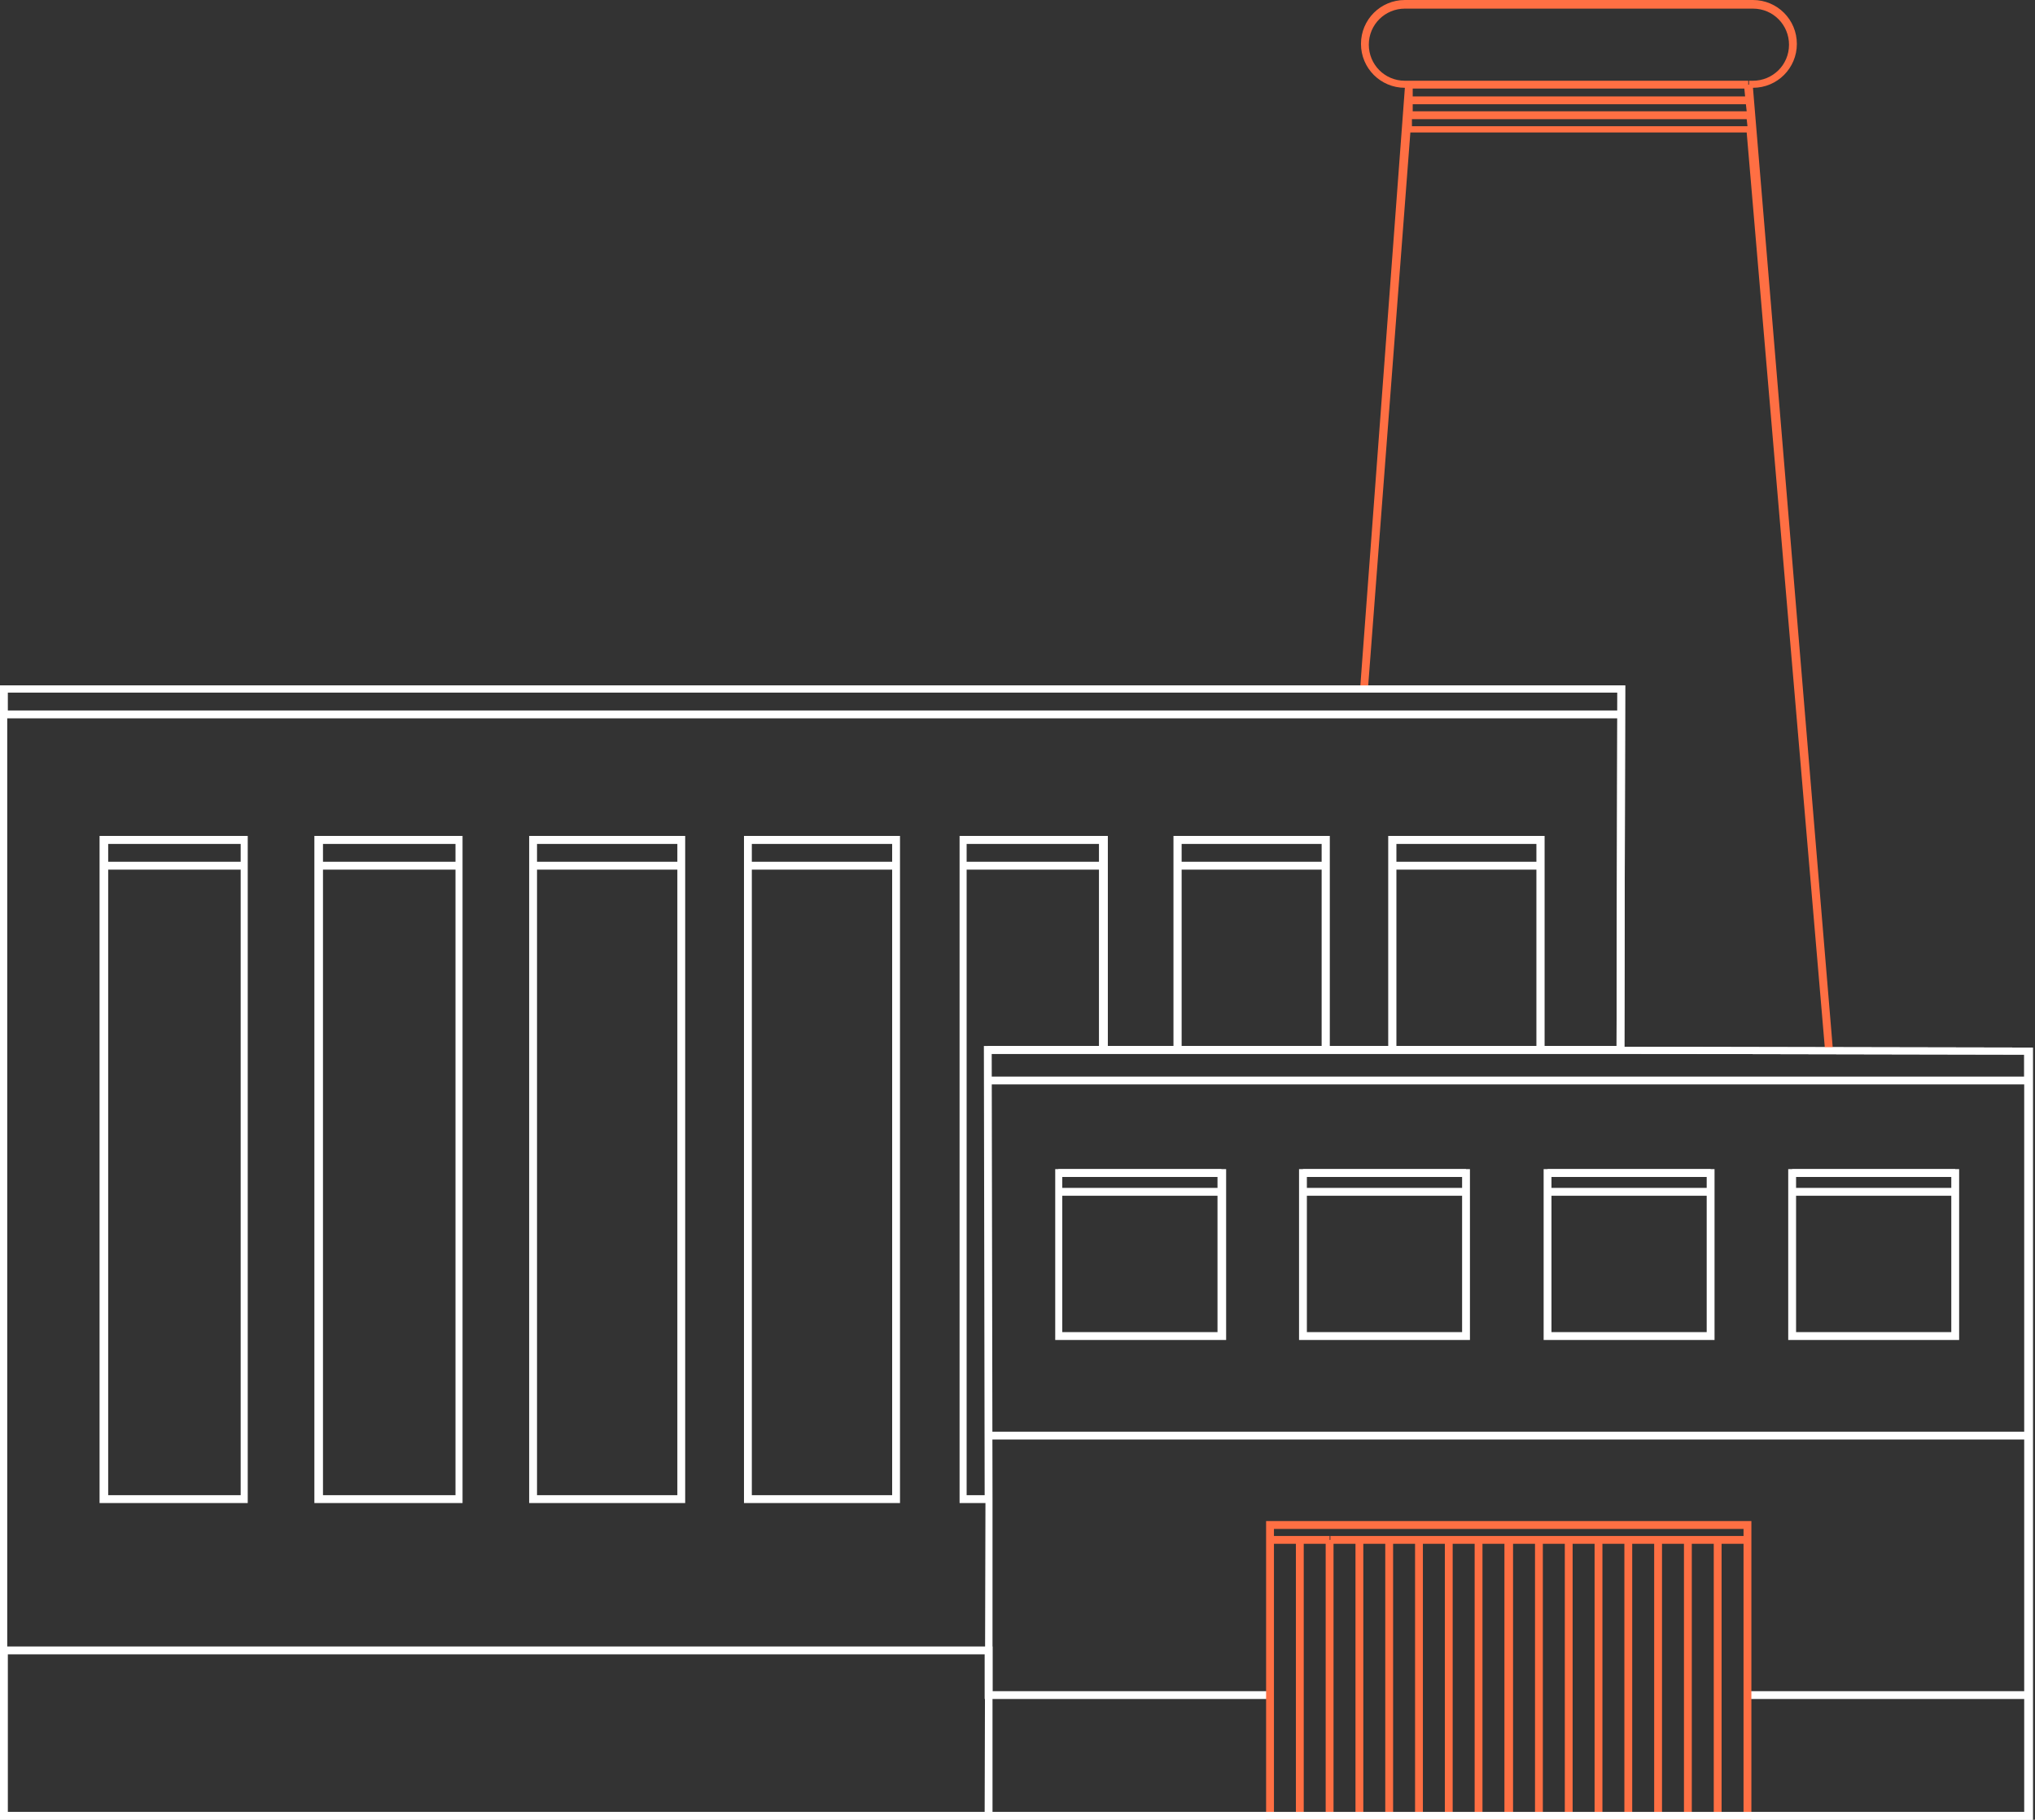<svg width="227" height="203" viewBox="0 0 227 203" fill="none" xmlns="http://www.w3.org/2000/svg">
<rect x="0" y="0" width="227" height="203" fill="#333333" stroke="none"/>
<path d="M0 202.999H226.758V116.861L181.196 116.773L181.284 76.459H0V202.999ZM225.883 202.125H0.875V184.547H109.837V189.532H141.669V188.657H110.712V183.673H0.787V80.132H180.409L180.322 116.686H172.277V93.249H154.874V116.686H148.315V93.249H130.913V116.686H123.567V93.249H107.389V94.124H122.605V96.135H107.389V97.01H122.605V116.686H110.187V117.56H123.042V117.123V117.56H180.672L225.796 117.648V120.096H110.187V120.971H225.883V159.711H110.274V160.586H225.883V188.657H194.926V189.532H225.883V202.125ZM147.441 116.686H131.787V97.01H147.441V116.686ZM171.402 116.686H155.748V97.01H171.402V116.686ZM147.441 96.135H131.787V94.124H147.441V96.135ZM171.402 96.135H155.748V94.124H171.402V96.135ZM180.409 79.257H0.875V77.246H180.409V79.257ZM118.145 133.389H136.247V132.514H118.058V133.389H118.145ZM145.342 133.389H163.532V132.514H145.342V133.389ZM172.626 133.389H190.816V132.514H172.626V133.389ZM199.911 133.389H218.1V132.514H199.911V133.389ZM118.145 131.29H136.247V130.416H118.058V131.29H118.145ZM145.342 131.29H163.532V130.416H145.342V131.29ZM172.626 131.29H190.816V130.416H172.626V131.29ZM199.911 131.29H218.1V130.416H199.911V131.29ZM11.543 97.01H27.197V96.135H11.543V97.01ZM35.505 97.01H51.158V96.135H35.505V97.01ZM59.466 97.01H75.994V96.135H59.466V97.01ZM83.427 97.01H99.955V96.135H83.427V97.01ZM11.543 94.124H27.197V93.249H11.543V94.124ZM35.505 94.124H51.158V93.249H35.505V94.124ZM59.466 94.124H75.994V93.249H59.466V94.124ZM83.427 94.124H99.955V93.249H83.427V94.124Z" fill="white"/>
<path d="M141.231 203H195.363V169.682H141.231V203ZM144.554 202.126H142.106V172.218H144.554V202.126ZM147.877 202.126H145.429V172.218H147.877V202.126ZM151.201 202.126H148.752V172.218H151.201V202.126ZM154.524 202.126H152.075V172.218H154.524V202.126ZM157.847 202.126H155.398V172.218H157.847V202.126ZM161.17 202.126H158.721V172.218H161.17V202.126ZM164.493 202.126H162.044V172.218H164.493V202.126ZM167.816 202.126H165.367V172.218H167.816V202.126ZM171.227 202.126H168.778V172.218H171.227V202.126ZM174.55 202.126H172.101V172.218H174.55V202.126ZM177.873 202.126H175.424V172.218H177.873V202.126ZM181.196 202.126H178.747V172.218H181.196V202.126ZM184.519 202.126H182.07V172.218H184.519V202.126ZM187.842 202.126H185.394V172.218H187.842V202.126ZM191.165 202.126H188.717V172.218H191.165V202.126ZM194.488 202.126H192.04V172.218H194.488V202.126ZM148.315 171.78V171.343H142.106V170.556H194.488V171.343H188.279V171.78V171.343H181.633V171.78V171.343H174.987V171.78V171.343H168.341V171.78V171.343H155.048V171.78V171.343H148.402V171.78H148.315Z" fill="#FF6F43"/>
<path d="M203.584 117.212L204.458 117.124L195.539 9.794C198.25 9.794 200.436 7.608 200.436 4.897C200.436 2.186 198.25 0 195.539 0H156.711C154 0 151.814 2.186 151.814 4.897C151.814 7.608 154 9.794 156.711 9.794L151.726 76.722H152.601L157.323 14.779H194.839L203.584 117.212ZM194.926 14.079H157.498V13.292H194.839L194.926 14.079ZM194.839 12.418H157.585V11.631H194.752L194.839 12.418ZM194.664 10.756H157.585V9.882H194.577L194.664 10.756ZM195.014 9.445V9.007H156.711C154.437 9.007 152.688 7.171 152.688 4.985C152.688 2.711 154.525 0.962 156.711 0.962H195.539C197.812 0.962 199.561 2.798 199.561 4.985C199.561 7.258 197.725 9.007 195.539 9.007H195.101V9.445H195.014Z" fill="#FF6F43"/>
<path d="M0 202.999H226.758V116.861L181.196 116.773L181.284 76.459H0V202.999ZM109.837 202.125H0.787V77.246H180.409L180.322 116.686H172.277V93.249H154.874V116.686H148.315V93.249H130.913V116.686H123.567V93.249H107.039V167.669H109.925L109.837 202.125ZM225.883 202.125H110.712V189.094V184.11V167.145H110.274H110.712L110.624 117.56H180.672L225.796 117.648V202.125H225.883ZM109.837 166.795H107.826V94.124H122.605V116.686H109.75L109.837 166.795ZM147.441 116.686H131.787V94.124H147.441V116.686ZM171.402 116.686H155.748V94.124H171.402V116.686ZM11.106 167.669H27.634V93.249H11.106V167.669ZM26.847 166.795H12.068V94.124H26.847V166.795ZM35.068 167.669H51.596V93.249H35.068V167.669ZM50.809 166.795H36.029V94.124H50.809V166.795ZM59.029 167.669H76.431V93.249H59.029V167.669ZM75.557 166.795H59.903V94.124H75.557V166.795ZM82.99 167.669H100.393V93.249H82.99V167.669ZM99.518 166.795H83.865V94.124H99.518V166.795ZM117.708 149.48H136.772V130.416H117.708V149.48ZM135.81 148.605H118.495V131.29H135.81V148.605ZM144.905 149.48H163.969V130.416H144.905V149.48ZM163.094 148.605H145.779V131.29H163.094V148.605ZM172.189 149.48H191.253V130.416H172.189V149.48ZM190.379 148.605H173.064V131.29H190.379V148.605ZM199.473 149.48H218.538V130.416H199.473V149.48ZM217.663 148.605H200.348V131.29H217.663V148.605Z" fill="white"/>
</svg>
